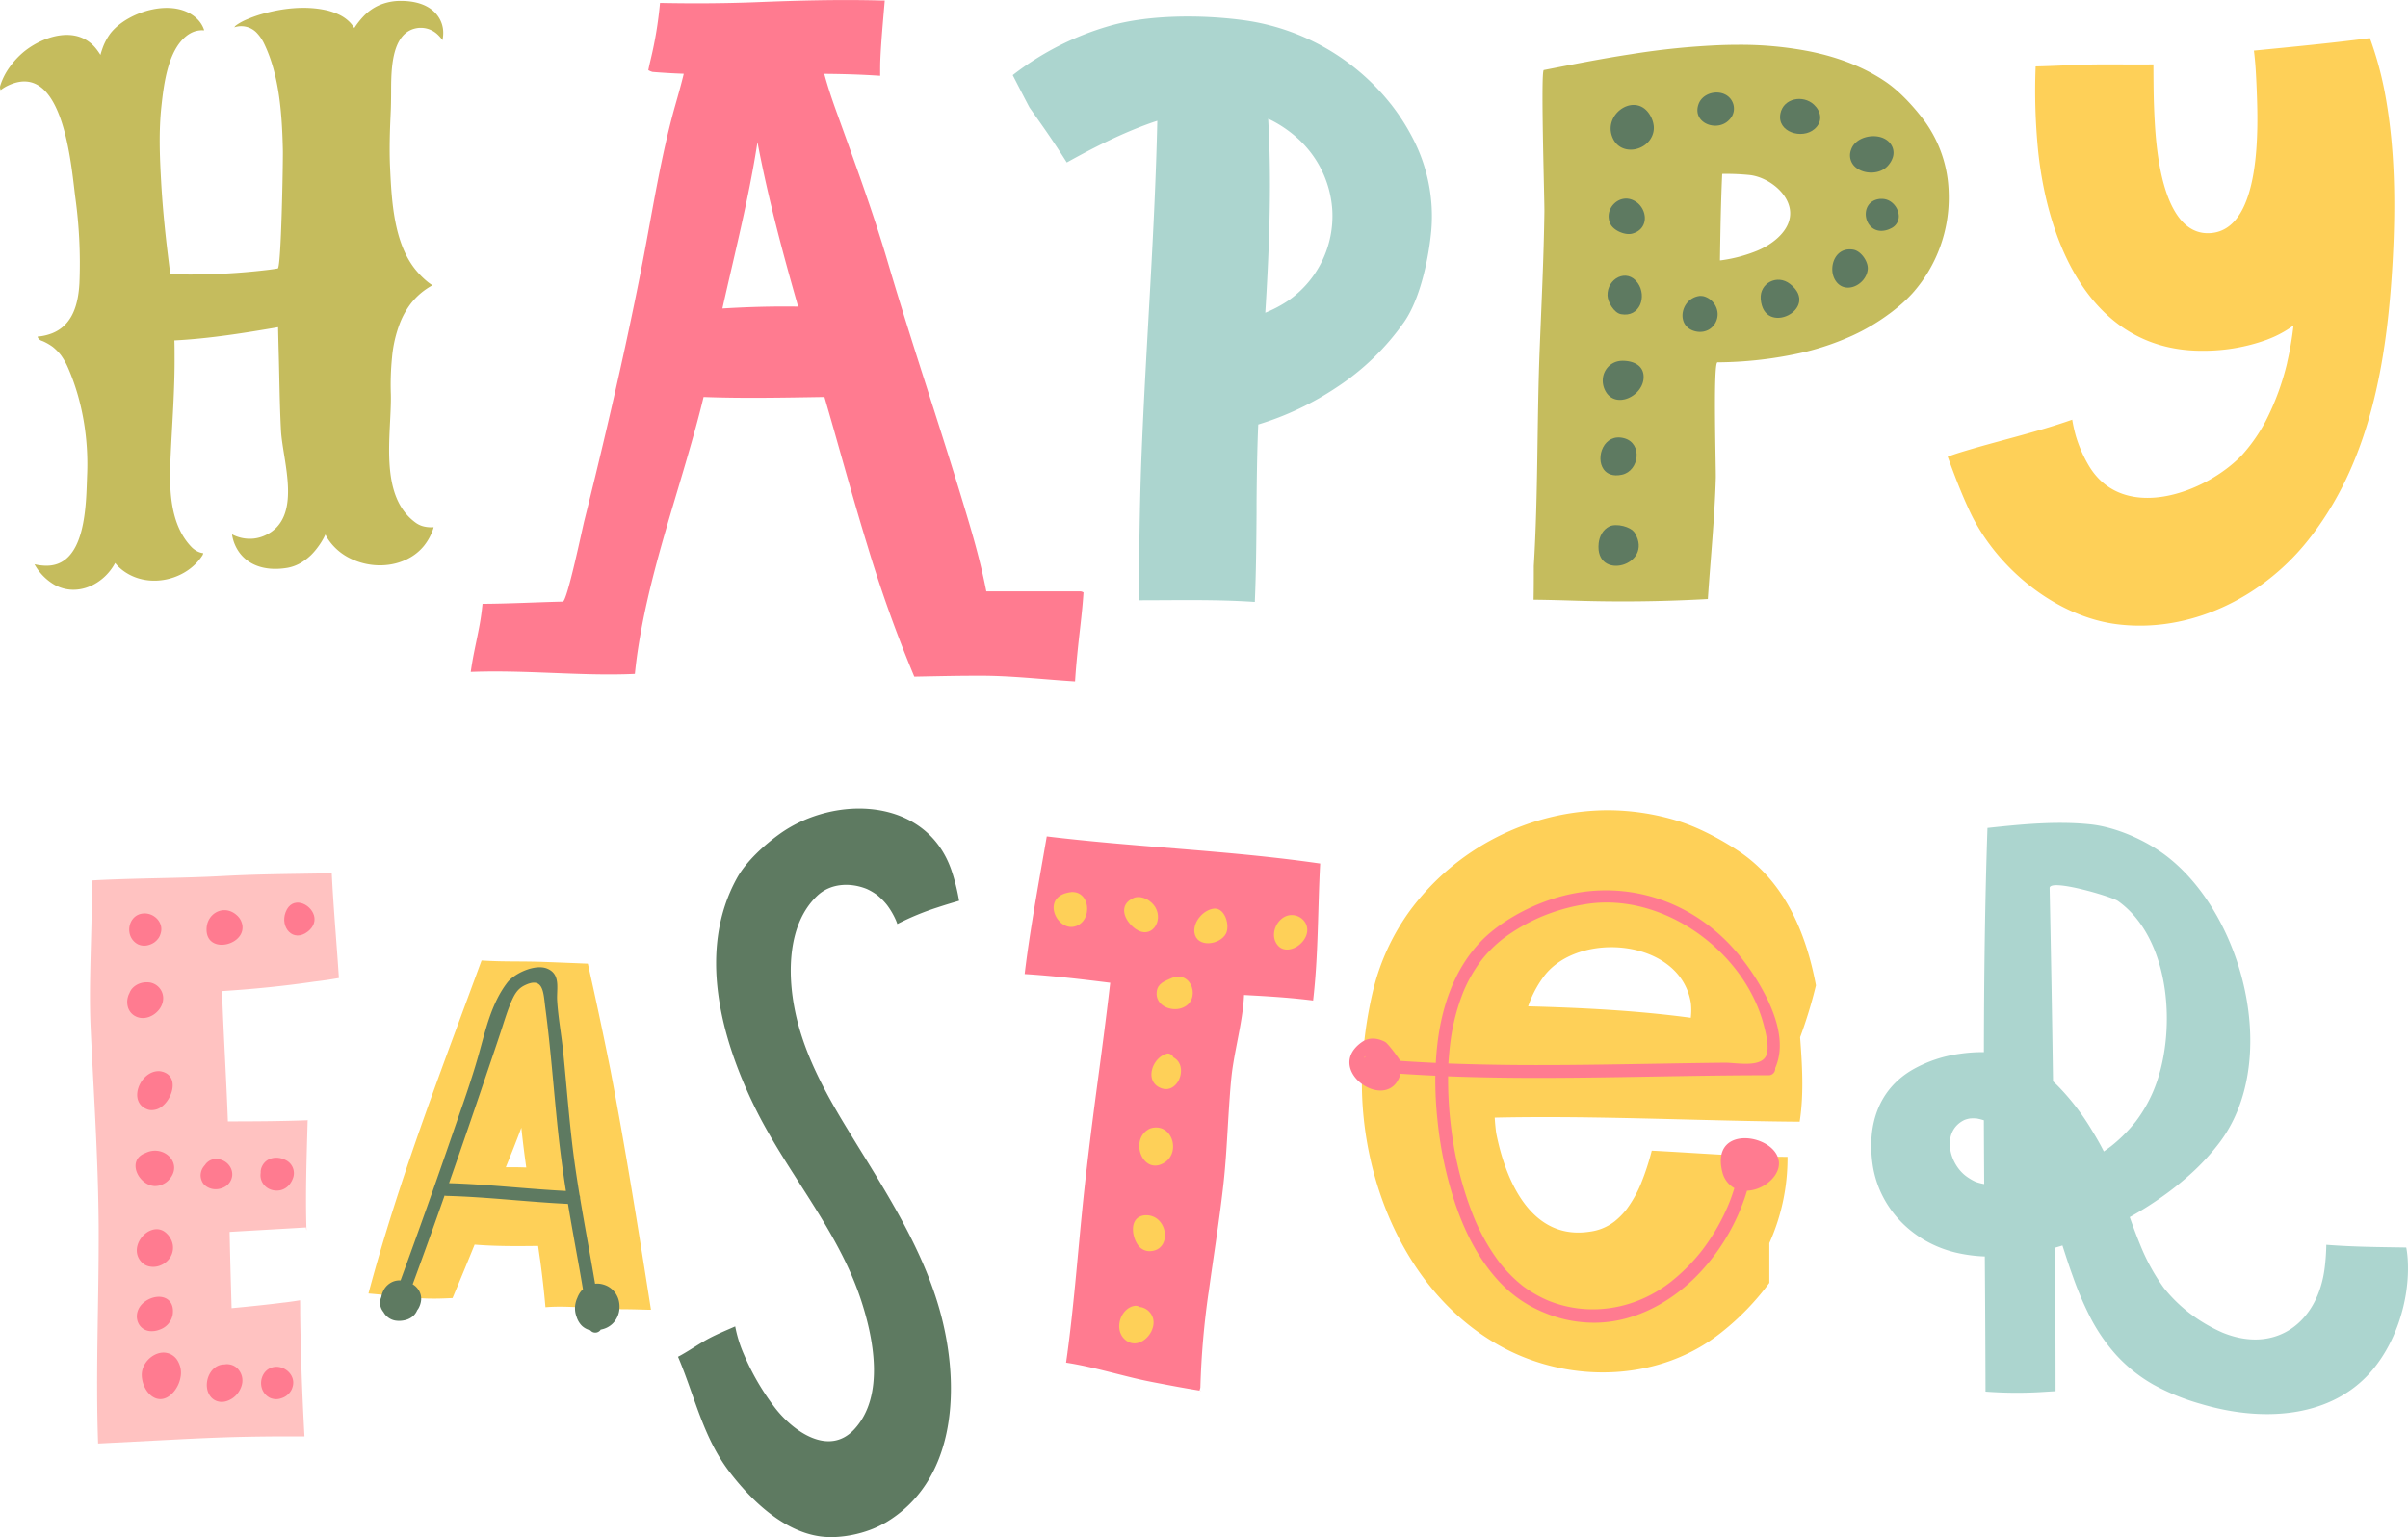 <svg xmlns="http://www.w3.org/2000/svg" width="1080" height="689.52" viewBox="0 0 1080 689.52"><g id="Слой_2" data-name="Слой 2"><g id="easter01_75035517"><g id="easter01_75035517-2" data-name="easter01_75035517"><path d="M3.17 38.6C28.28 26.16 31.89 73.73 33.76 88.4A216.45 216.45.0 0 1 35.63 127c-.5 9-2.81 18.62-12.08 22.43A23.52 23.52.0 0 1 16.83 151a2.41 2.41.0 0 0 .25.57 3.09 3.09.0 0 0 1.71 1.32l.58.22a24 24 0 0 1 4.33 2.52 23.43 23.43.0 0 1 3.51 3.53 29.52 29.52.0 0 1 3.25 5.67c6.49 14.74 9.28 31.83 8.63 47.89-.53 12.74-.08 42.4-19.54 41a23.36 23.36.0 0 1-4.08-.61 24 24 0 0 0 9 9.24c10.18 5.63 22.1-.19 27.17-9.81a19.21 19.21.0 0 0 2.79 2.84 22.28 22.28.0 0 0 2.9 2c11.09 6.44 26.57 2.46 33.46-8.23a2.49 2.49.0 0 0 .37-1 8 8 0 0 1-2.78-.89A10.63 10.63.0 0 1 86 245.5c-10-10.28-10.1-26.49-9.51-39.86.69-15.53 1.94-30.78 1.81-46.35.0-2.2.0-4.39-.09-6.59 15.61-.8 31.1-3.29 46.52-5.93.08 4.15.19 8.3.3 12.45.31 11.32.4 22.68 1 34 .77 13.85 10 39.21-7.24 47a16.31 16.31.0 0 1-4.84 1.35 17 17 0 0 1-9.85-1.86 3.84 3.84.0 0 0 .09.75 18.45 18.45.0 0 0 3.07 7.25 17 17 0 0 0 5.93 5.15c4.86 2.55 10.56 2.74 15.88 1.83a18.7 18.7.0 0 0 7.21-3.07 25.57 25.57.0 0 0 3.23-2.63 29.59 29.59.0 0 0 3-3.5 31 31 0 0 0 3.44-5.72 21.18 21.18.0 0 0 1.13 2 25.1 25.1.0 0 0 10.34 8.89c8.39 4 18.77 4.06 26.85-.74a22 22 0 0 0 5.83-5 24.6 24.6.0 0 0 4.26-7.9 3.58 3.58.0 0 0 .11-.53 14.09 14.09.0 0 1-3.78-.21 10.22 10.22.0 0 1-4-1.62c-17.19-12.11-11-40.06-11.39-57.79a122.45 122.45.0 0 1 .52-16.48 56.74 56.74.0 0 1 3.68-15.79 36.61 36.61.0 0 1 3.73-7 30.71 30.71.0 0 1 5.3-5.91 32.68 32.68.0 0 1 5.41-3.72c-.61-.41-1.21-.83-1.8-1.27a37 37 0 0 1-5.94-5.93c-9.57-12-10.56-30.72-11.25-45.49-.28-6-.2-12.1.0-18.14.1-2.69.23-5.39.34-8.09.07-1.83.08-3.66.11-5.49.13-9.51-1-30 12.73-31.07h.78a11 11 0 0 1 7.36 3 15.91 15.91.0 0 1 2.19 2.53 17.16 17.16.0 0 0 .33-3.06 12.84 12.84.0 0 0-2.35-7.68C192.65 1.9 185.86.39 179.71.39h-.14a24.1 24.1.0 0 0-9.63 2 21.92 21.92.0 0 0-6.7 4.71 35.53 35.53.0 0 0-4.34 5.49 14.36 14.36.0 0 0-2-2.61A16.9 16.9.0 0 0 152 6.54a27.3 27.3.0 0 0-6.23-2.07c-9.33-1.94-19.43-.72-28.52 1.89a56.77 56.77.0 0 0-6.44 2.31 24.83 24.83.0 0 0-4.65 2.5 3.47 3.47.0 0 0-1.06 1.1 9.57 9.57.0 0 1 2.87-.51h.17A9.62 9.62.0 0 1 115 14.57a18.81 18.81.0 0 1 3.52 5.13c6.89 14.31 8 32.1 8.35 47.81.09 4.6-.71 52.67-2.3 52.92-1.32.21-2.64.4-4 .58A292 292 0 0 1 76.37 123c-.69-5.54-1.39-11.09-2-16.64-.9-8.29-1.63-16.59-2.1-24.92-.64-11.27-1.09-22.63.14-33.89 1.06-9.74 2.88-24.82 11.17-31.38a12.57 12.57.0 0 1 3.16-1.86 10.77 10.77.0 0 1 2.7-.66 10.91 10.91.0 0 1 1.29-.07c.28.0.57.0.85.0-.08-.24-.16-.49-.26-.73a12.22 12.22.0 0 0-2.61-4.08C78.7-1.56 57.26 5 49.51 15a25.76 25.76.0 0 0-3.71 7.2c-.29.8-.53 1.61-.75 2.44A27.13 27.13.0 0 0 43 21.73c-8.46-10.47-23.53-5.65-32.36 1.55a36.74 36.74.0 0 0-6.33 6.85A28.89 28.89.0 0 0 .12 38.41a2.67 2.67.0 0 0 .19 2A17.14 17.14.0 0 1 3.17 38.6zM188.25 237zm4.44-224.85v0s0-.05.0-.07z" fill="#c5bc5d"/><path d="M484.37 265.27h-42c-2-10.27-4.69-20.42-7.66-30.46-11.58-39.2-24.92-77.86-36.49-117.09-6.78-23-15-45.18-23.1-67.71-2-5.55-3.88-11.18-5.43-16.89 8.36.07 16.72.3 25.07.88.0-.44.0-.89.0-1.33.0-1.85.0-3.7.07-5.55.09-2.34.23-4.67.38-7 .45-6.64 1.06-13.26 1.61-19.89h-1.59c-18.6-.52-37.83.0-56.7.77-14.16.54-28.34.59-42.51.31a176.19 176.19.0 0 1-4.25 25.65c-.36 1.51-.69 3-1 4.52.29.15.59.3.9.44s.64.24 1 .35q7 .57 14 .82c-1.11 4.62-2.41 9.2-3.71 13.77-6.53 23-10.2 47.2-14.77 70.85C283.3 142.89 277.79 168 271.91 193q-4.77 20.34-9.85 40.62c-.88 3.51-7.68 36.2-9.65 36.25-12 .28-24 .94-36 1a114 114 0 0 1-1.78 11.93c-.66 3.42-1.4 6.83-2.08 10.25q-.82 4.17-1.42 8.37c3.61-.14 7.23-.2 10.85-.2 8.55.0 17.1.33 25.66.66 12.37.48 24.75 1 37.1.43q.36-3.58.83-7.14c4.82-35.37 17.11-69.08 26.45-103.38q1.88-6.84 3.54-13.71c18.05.68 36.13.28 54.21.0q2.08 7.16 4.12 14.31c5 17.62 9.9 35.27 15.28 52.78a602 602 0 0 0 20.9 58.36l3.47-.07c7.73-.14 15.47-.33 23.2-.33 1.78.0 3.55.0 5.32.0 13.41.17 26.74 1.72 40.11 2.54.33-5.48.86-10.94 1.43-16.4.7-6.52 1.53-13 2.07-19.58.11-1.31.2-2.62.29-3.93A2.88 2.88.0 0 0 484.37 265.27zM352 137.48c-9.35.0-18.71.32-28 .89 3.59-16.08 7.51-32.08 10.88-48.21 1.84-8.76 3.49-17.56 4.85-26.4 4.71 24.89 11.27 49.42 18.24 73.77C356 137.5 354 137.48 352 137.48zM481.72 302.31v0z" fill="#ff7b90"/><path d="M874 86.51a57 57 0 0 0-10.77-32.13C858.58 48.14 852.38 41.3 846 36.87c-10.18-7-22.12-11.33-34.19-13.78a162.09 162.09.0 0 0-32.16-3c-2.47.0-5 .05-7.42.13a340 340 0 0 0-40.64 4.08c-13.13 2-26.16 4.58-39.19 7.13-1.47.29.34 57.93.27 63.46-.28 20.61-1.3 41.19-2.11 61.78-1.27 32.4-.67 64.85-2.64 97.21.0 5.05.0 10.09-.1 15.13 6.69.07 13.38.27 20.07.47 18.56.55 37.06.33 55.61-.64l2.48-.13c1.2-18 3.06-36.24 3.57-54.28.12-4.15-1.31-51.87.74-51.9a177.3 177.3.0 0 0 39-4.59 119.82 119.82.0 0 0 21.55-7.42 92.66 92.66.0 0 0 19.23-11.85 64.8 64.8.0 0 0 7.64-7.08A64.52 64.52.0 0 0 874 86.51zM802.71 97.83c-1.25 6.84-8.4 12.09-14.64 14.65a66.25 66.25.0 0 1-15.84 4.25l-.82.09c.19-12.94.41-25.88 1-38.81a103.94 103.94.0 0 1 12.47.52c7.39.9 15.79 6.85 17.65 14.21A11.76 11.76.0 0 1 802.71 97.83z" fill="#c5bc5d"/><path d="M740.65 52.79c-6-12.64-22.52-1.92-17.25 9.33 3.65 7.78 14.81 5.89 17.7-1.39a8.86 8.86.0 0 0 .62-4.1A11.64 11.64.0 0 0 740.65 52.79z" fill="#5e7a61"/><path d="M734.7 91.24A9 9 0 0 0 732.87 90c-6.57-3.52-13.85 3.78-10.58 10.5 1.42 2.93 6.56 5.15 9.76 4.31C739.06 102.94 739.11 95.24 734.7 91.24z" fill="#5e7a61"/><path d="M727.05 140.94c8.49 1.53 11.7-8 7.5-14-4.86-6.86-13.82-2-13.57 5.62C721.07 135.46 723.87 140.37 727.05 140.94z" fill="#5e7a61"/><path d="M736.74 166.54c-1.26-3.37-5.11-4.7-9-4.7-6.86.0-10.89 7-7.9 13.17 4.39 9 17.44 2.66 17.33-6A7.06 7.06.0 0 0 736.74 166.54z" fill="#5e7a61"/><path d="M719.25 210.54c1.51 2.1 4.2 3.29 8.25 2.39 7.75-1.71 9.31-14.09.94-16.35C719.33 194.12 715.45 205.23 719.25 210.54z" fill="#5e7a61"/><path d="M733.26 239.13c-1.79-3-8.46-4.44-11.43-3s-4.5 4.56-4.82 7.55C715.18 261.1 741.93 253.69 733.26 239.13z" fill="#5e7a61"/><path d="M768.4 135.67a8.43 8.43.0 0 0-4.18-2.75 5.57 5.57.0 0 0-1.36-.17 6.08 6.08.0 0 0-.61.0c-8.81 1.17-11 14.32-1.2 16a9 9 0 0 0 2.84.0 8.24 8.24.0 0 0 2.4-.83 7.27 7.27.0 0 0 1.74-1.32 7.71 7.71.0 0 0 1.31-1.74 7.93 7.93.0 0 0 1-4.57A8.42 8.42.0 0 0 768.4 135.67z" fill="#5e7a61"/><path d="M802.88 127.4c-5.82-4.6-13.74-.35-13.19 6.7C791 151.51 816.84 138.44 802.88 127.4z" fill="#5e7a61"/><path d="M831.26 112a10.05 10.05.0 0 0-1.69-.14c-7 0-9.53 8.55-6.55 13.66 4.1 7 13.84 2.49 14.67-4.6C838.08 117.56 834.83 112.65 831.26 112z" fill="#5e7a61"/><path d="M777 45.72c-2.94-6.24-12.93-5.25-15.19 1-3.07 8.52 8.43 12.82 13.79 7A7 7 0 0 0 777 45.72z" fill="#5e7a61"/><path d="M813.53 46.92c-4.84-4.47-13.64-2.9-15 4-1.69 8.43 9.8 11.72 15.24 7C817.82 54.47 816.68 49.83 813.53 46.92z" fill="#5e7a61"/><path d="M832 74.83c3.78 3.49 11.41 3.67 15-.8a10.07 10.07.0 0 0 2-3.63 6.81 6.81.0 0 0-.13-4.14c-2.88-7.65-16.27-6.32-18.63.86A6.94 6.94.0 0 0 832 74.83z" fill="#5e7a61"/><path d="M851.53 96c-.52-3.45-3.54-6.78-7.46-6.78-.27.0-.54.0-.81.0-10.65 1-7.18 17.58 3.6 13.78a11.56 11.56.0 0 0 1.25-.55A5.94 5.94.0 0 0 851.53 96z" fill="#5e7a61"/><path d="M460.44 430c0-.1.0-.21.05-.31s0-.3.05-.45C460.51 429.51 460.48 429.77 460.44 430z" fill="#ff7b90"/><path d="M498.43 378.19c-9.67-.87-19.32-1.85-28.95-3-3.11 18.17-6.52 36.28-9 54.54-.33 2.4-.63 4.81-.91 7.21 12.84.79 25.61 2.32 38.37 3.91-1.86 16.13-4 32.23-6.16 48.33-2.48 18.74-4.82 37.48-6.66 56.29-2 20.39-3.62 40.81-6.33 61.13.0-.17.0-.33.07-.49-.23 1.71-.48 3.43-.72 5.14l1.36.22c7.35 1.22 14.58 3.07 21.8 4.89 3.54.9 7.08 1.79 10.64 2.58s7.43 1.51 11.16 2.21c5.22 1 10.45 1.93 15.69 2.77l-.3-.1-.56-.14a3 3 0 0 0 .45-1.53 368.52 368.52.0 0 1 3.68-42.47v.16c2.22-16.38 4.9-32.71 6.71-49.15.93-8.43 1.41-16.9 1.92-25.37.26-4.33.52-8.65.84-13 .28-3.95.59-7.92 1.09-11.85 1.13-8.22 3.09-16.31 4.34-24.52.48-3.17.87-6.39 1-9.61l4.32.24c8.9.49 17.8 1.11 26.65 2.24 2.39-20.36 2.07-41 3.17-61.47C561.07 382.84 529.67 381 498.43 378.19z" fill="#ff7b90"/><path d="M480.4 400.19c-15.19 1.78-5.16 20.58 3.9 14.35 5.38-3.71 4.11-14.39-3.35-14.39a4.91 4.91.0 0 0-.55.0" fill="#fed058"/><path d="M508.85 402.63c-7.65 3-4.76 10.4.5 14.1 6.91 4.86 12.58-3.39 8.83-9.75-1.81-3.05-5.82-5.31-9.33-4.35" fill="#fed058"/><path d="M544.7 407.57c-4.85.39-9.62 5.81-9 10.75 1 7 11.42 5.63 14.13.52 1.83-3.45-.2-11.28-5-11.28h-.18" fill="#fed058"/><path d="M578.77 410.5c-5.41.48-9.09 7.43-6.57 12.25 4.25 8.12 17.18-.8 13.45-8.45a7.1 7.1.0 0 0-6.31-3.82h-.57" fill="#fed058"/><path d="M525.18 438.86c-3 1.39-6 2.28-6.4 6.15-.62 6 6.25 8.87 11.15 7.22 9.28-3.12 4.63-17.63-4.75-13.37" fill="#fed058"/><path d="M523.66 472.59c-6.72 1.37-10.81 12.55-2.88 15.54 7.66 2.9 12.56-10.12 5.49-13.81a2.8 2.8.0 0 0-2.45-1.74h-.16" fill="#fed058"/><path d="M516.61 506a6 6 0 0 0-1.93.87c-8 5.22-1.89 20.47 7.5 14.71 7.45-4.56 3.68-17.62-5.57-15.58" fill="#fed058"/><path d="M512.4 545.33c-6.17 1.53-4.65 10.15-1.57 13.75a6.28 6.28.0 0 0 4.74 2.18c10.36-.15 8.47-16.12-1.53-16.12a7.12 7.12.0 0 0-1.64.19" fill="#fed058"/><path d="M509.59 585.71a7.48 7.48.0 0 0-2.14.44c-5.36 2.21-7.52 10.36-3.11 14.55 5.93 5.65 14.29-2.43 12.89-9a7.13 7.13.0 0 0-2.05-3.55 7 7 0 0 0-3.6-1.82h-.33a2.74 2.74.0 0 0-1.51-.53h-.15" fill="#fed058"/><path d="M152 438.72c-1-15.66-2.44-31.29-3.2-47-5.1.1-10.19.17-15.29.25-9.09.14-18.18.3-27.27.69-4.62.2-9.23.48-13.85.66s-9.43.33-14.14.44c-12 .29-24 .49-35.95 1.12l-1.07.09c0 1 0 2.06.0 3.08.0 10.9-.37 21.79-.64 32.69-.23 9.64-.38 19.3.0 28.94.44 10 1 20 1.52 30.05 1.05 20 2 40 2.14 60.09.17 32.56-1.42 65.17-.25 97.71l35-1.8c9.48-.49 19-.92 28.46-1.15q10.71-.24 21.43-.25c2.35.0 4.71.0 7.06.0h.61c-1-18.41-1.72-36.84-1.93-55.28.0-1.92.0-3.84-.05-5.77-2.33.38-4.68.73-7 1h0-.29.13c-7.83 1-15.68 1.8-23.54 2.54q-.29-9.65-.55-19.3-.19-7.45-.33-14.9c11.42-.69 22.85-1.31 34.28-2 0 .13.0.25.0.37a3.49 3.49.0 0 0 .18.92c-.53-16.52.08-33.07.53-49.62l-.13.24c-11.88.44-23.76.51-35.65.51-.71-19.49-1.95-39-2.62-58.45 13.84-.89 27.64-2.24 41.37-4.26Q146.5 439.7 152 438.72z" fill="#ffc2c1"/><path d="M72.83 606.76c-4.78.34-9.53 5.06-9.24 10.46.43 7.8 7.77 14.6 14.24 7.22a13.8 13.8.0 0 0 3.1-6.46 10.35 10.35.0 0 0-1.07-7.24A7.36 7.36.0 0 0 72.83 606.76z" fill="#ff7b90"/><path d="M106.23 613.6a6.54 6.54.0 0 0-3.22-1.54 7.87 7.87.0 0 0-1.18-.12h-.07a7.7 7.7.0 0 0-1.1.13h-.16c-7 .07-10.31 10.42-5.4 15.12a6.42 6.42.0 0 0 2.06 1.26 7.07 7.07.0 0 0 1.88.39 7.23 7.23.0 0 0 2-.17 8.85 8.85.0 0 0 2.15-.8 9.62 9.62.0 0 0 3-2.35 10.59 10.59.0 0 0 2.22-4.07A7.66 7.66.0 0 0 106.23 613.6z" fill="#ff7b90"/><path d="M67.08 597.09a9.59 9.59.0 0 0 4.6-.67 8.78 8.78.0 0 0 5.75-6.53c1.3-8-6.12-10.22-12.06-6.28C59 587.82 60.78 596.31 67.08 597.09z" fill="#ff7b90"/><path d="M73.48 552.3c-7-4.18-16.68 7.35-9.72 14.14 2.13 2.08 5.66 2.31 8.29 1.16A9.1 9.1.0 0 0 75.63 565a8.12 8.12.0 0 0 .88-9.37A9 9 0 0 0 73.48 552.3z" fill="#ff7b90"/><path d="M65 530.47a8.61 8.61.0 0 0 4 1.56 8.17 8.17.0 0 0 4.2-.86 8.29 8.29.0 0 0 2.64-2c6.62-7.35-2.53-16-10.58-11.95C58.45 519.68 60.32 527.17 65 530.47z" fill="#ff7b90"/><path d="M104.16 526.41a6.55 6.55.0 0 0-.62-2.38 7.12 7.12.0 0 0-2.69-3 7.7 7.7.0 0 0-3.64-1.13h-.32a7.23 7.23.0 0 0-1.54.21 5.61 5.61.0 0 0-2.24 1.17 4.85 4.85.0 0 0-1.1 1.24 9.21 9.21.0 0 0-1.19 1.58 6.92 6.92.0 0 0-.84 3.24 6.65 6.65.0 0 0 .75 2.86 5 5 0 0 0 1.34 1.65 7.33 7.33.0 0 0 4.7 1.62 8.44 8.44.0 0 0 4.24-1.18 6.51 6.51.0 0 0 2.93-3.85A6 6 0 0 0 104.16 526.41z" fill="#ff7b90"/><path d="M127.91 520.3c-3.68-1.87-8.92-1.16-10.65 3.54a5.45 5.45.0 0 0-.33 2.23 6.65 6.65.0 0 0 .6 4.11 7 7 0 0 0 3.08 3.09 7.81 7.81.0 0 0 2.71.78 8.35 8.35.0 0 0 2.39-.12 7.23 7.23.0 0 0 3.31-1.72 7 7 0 0 0 1.21-1.4 8.55 8.55.0 0 0 1-1.85A6.5 6.5.0 0 0 127.91 520.3z" fill="#ff7b90"/><path d="M72.46 480.65A6.2 6.2.0 0 0 71 480.5c-8.34.14-14 14.15-4.56 17.27a5.61 5.61.0 0 0 2.08.19 7.73 7.73.0 0 0 2.12-.46C76.79 495.18 81.4 482.7 72.46 480.65z" fill="#ff7b90"/><path d="M67.16 440.72a9.82 9.82.0 0 0-1.53-.09 8.91 8.91.0 0 0-2.83.49 8.15 8.15.0 0 0-3.61 2.41 6.47 6.47.0 0 0-1.1 1.92 7.82 7.82.0 0 0-.75 1.91 8.35 8.35.0 0 0 0 4.27 6.94 6.94.0 0 0 .84 1.91 6.53 6.53.0 0 0 2 2c5.56 3.59 13.41-1.94 13-8.22A7.17 7.17.0 0 0 67.16 440.72z" fill="#ff7b90"/><path d="M61.84 423.58a6.78 6.78.0 0 0 5.16.23 7.84 7.84.0 0 0 2.2-1.06 8.55 8.55.0 0 0 2-2.07 6.76 6.76.0 0 0 .84-1.9c1.6-4.9-3-9.47-7.83-9C57.33 410.33 55.54 420.2 61.84 423.58z" fill="#ff7b90"/><path d="M97.39 423.56c4.94 1.23 11.9-2.36 11.36-8.16a7.47 7.47.0 0 0-2.54-4.84c-5.66-5.14-13.67-.95-13.57 6.53C92.69 420.88 94.75 422.91 97.39 423.56z" fill="#ff7b90"/><path d="M140.84 410.7c-1.51-5.41-9.85-9.08-12.74-1.52-2.61 6.84 3.41 13.82 9.94 8.71C140.87 415.67 141.48 413 140.84 410.7z" fill="#ff7b90"/><path d="M121 627a6.74 6.74.0 0 0 5.16.23 7.84 7.84.0 0 0 2.2-1.06 8.16 8.16.0 0 0 2-2.07 6.57 6.57.0 0 0 .85-1.89c1.59-4.9-3-9.48-7.84-9.06C116.46 613.79 114.67 623.66 121 627z" fill="#ff7b90"/><path d="M814.46 442c-4.48-23.84-14.23-46.86-35.2-60.58-8.21-5.38-18.25-10.69-27.7-13.47a108.21 108.21.0 0 0-30.44-4.5A110.91 110.91.0 0 0 632 409a101.91 101.91.0 0 0-15.84 34 184.37 184.37.0 0 0-5.33 40.67c-.69 46.89 20.79 98.47 64 121.18 30.54 16 70 14.69 97.34-7.26a116.07 116.07.0 0 0 21.38-22.12 1e2 1e2.0 0 0 10-17.82 92.89 92.89.0 0 0 8.16-38.71c-20.3.0-40.6-1.74-60.89-2.77a114.49 114.49.0 0 1-4.92 15 54.57 54.57.0 0 1-6.4 11.34 34.44 34.44.0 0 1-5.3 5.36 22.89 22.89.0 0 1-11.11 4.63c-26.45 4.14-37.86-23.15-42-44a.41.41.0 0 1 0-.11.17.17.0 0 0 0 .07c0-.1.0-.19.0-.29.0.07.0.13.0.19.0-.16.0-.33-.07-.49.0.1.0.2.0.3q-.43-3.4-.64-6.82c30.09-.66 60.19.2 90.27.95 15.5.39 31 .76 46.51.88.0-.26.07-.52.11-.78 1.8-12.23 1-24.85.09-37.11A206.24 206.24.0 0 0 814.46 442zm-56.09 14.56c-24.19-3.26-48.64-4.49-73-5.14.37-1.06.77-2.12 1.2-3.16a49.56 49.56.0 0 1 5.81-10.21c15.64-20.93 61.5-16.85 66 12a29.51 29.51.0 0 1 0 6.09A1.89 1.89.0 0 0 758.37 456.58z" fill="#fed058"/><path d="M796.61 517.55c-5.73-9.56-29.27-11.43-24.08 8.42a11.22 11.22.0 0 0 5.34 7c-.85 2.8-1.83 5.56-3 8.26a92.71 92.71.0 0 1-11.49 19.67 83.51 83.51.0 0 1-13.87 14C733.9 587.23 713 591 694.41 583.43a55.26 55.26.0 0 1-11.5-6.63 62.11 62.11.0 0 1-10.41-10.53 92.08 92.08.0 0 1-11.36-20 156.93 156.93.0 0 1-10.06-38.54 173 173 0 0 1-1.6-24.92c25.3 1 50.65.79 75.95.39 22.63-.35 45.25-.86 67.88-.86a2.9 2.9.0 0 0 2.87-2.87c0-.12.0-.22.0-.33 4.56-10.31.8-22.2-3.94-31.82a101.57 101.57.0 0 0-10-16c-20.59-27.51-54.56-38.85-87.26-27.64a88.81 88.81.0 0 0-19.11 9.21 71.12 71.12.0 0 0-8.45 6.31 56 56 0 0 0-6.75 7.1c-8.38 10.45-13 23.31-15.2 36.41a128.4 128.4.0 0 0-1.5 14.1c-5.33-.25-10.65-.54-16-.92.3.0-5.33-7.76-6.75-8.51-3.5-1.82-7.26-2.19-10.54.17C593.26 480.06 622.61 5e2 628.07 482c0-.11.06-.23.09-.34q7.79.53 15.59.88a170.87 170.87.0 0 0 1 20.23 173 173 0 0 0 8 37.38c4.23 12.42 10.25 24.45 19.15 34.2a57.23 57.23.0 0 0 14.83 11.7 63.94 63.94.0 0 0 10.1 4.35 55.36 55.36.0 0 0 10 2.35 57.44 57.44.0 0 0 10.15.55c16.66-.64 32-9 43.61-20.56a90.92 90.92.0 0 0 12.68-16 94.18 94.18.0 0 0 9.2-19.27c.38-1.1.73-2.21 1.07-3.33a15.39 15.39.0 0 0 4.59-.9C794.22 531.14 800.65 524.3 796.61 517.55zM611.84 474.32v0l.42-.43.12-.06V474l-.34.29-.29.29C611.79 474.48 611.82 474.4 611.84 474.32zm38.74-7.4a92.88 92.88.0 0 1 5.86-22.29 65.69 65.69.0 0 1 8-13.91 57.26 57.26.0 0 1 9.57-9.55 83.39 83.39.0 0 1 17.2-9.92 86.26 86.26.0 0 1 21-5.82c34.21-4.91 70.57 21.58 79 54.93.86 3.41 2.39 9.59 1 13-2.31 5.76-13.53 3.31-18.59 3.36-10.25.1-20.5.28-30.74.45-20.67.35-41.33.72-62 .58q-15.65-.11-31.28-.68C649.84 473.68 650.14 470.29 650.58 466.92z" fill="#ff7b90"/><path d="M624.1 47.08A101.66 101.66.0 0 0 557.29 9C539 6.59 515.18 6.5 497.36 11.7a128.64 128.64.0 0 0-43.15 22q3.71 7.25 7.49 14.46c2.58 3.7 5.2 7.37 7.76 11.08 3.09 4.48 6.06 9 9 13.65 11.71-6.52 24.74-13.2 38.29-17.93.77-.27 1.55-.52 2.31-.77-1.08 49.48-5 98.76-7 148.19-.75 18.07-1 36.46-1.21 54.24v2.26c0 3.46-.09 6.93-.14 10.39 17.37.0 34.79-.44 52.09.75.57-13.33.68-26.87.78-40v-4.68c.07-8.33.18-18.17.49-27.93q.11-3.48.27-7a132.77 132.77.0 0 0 35-16.56 111.45 111.45.0 0 0 30.61-29.69c7.11-10.42 10.87-28.44 12-40.81a75.63 75.63.0 0 0-8.36-41.43A95 95 0 0 0 624.1 47.08zM597.52 93.94a46.25 46.25.0 0 1-19.81 40.95 55.82 55.82.0 0 1-10.22 5.39c1.52-24.5 2.89-53.41 1.54-82.2-.08-1.6-.16-3.2-.25-4.8l1.55.72a54.54 54.54.0 0 1 10.56 7.09A47.42 47.42.0 0 1 597.52 93.94z" fill="#acd5cf"/><path d="M1010.89 22.71c.25 1.91.43 3.81.59 5.62.31 3.55.58 9.77.66 11.9.59 15.41 2.55 62.43-20.52 64.33-18.5 1.52-23-27.15-24.4-39.78-.64-5.92-1-12.41-1.24-20.4-.11-4.93-.14-9.94-.16-14.79v-.71c-9.7.14-19.42-.12-29.09.08h-.44c-7.75.21-15.53.68-23.29.84a274 274 0 0 0 1.11 37.9c4.49 42.76 24.55 90.21 74.3 89.64a83.1 83.1.0 0 0 28.42-5c1-.4 2.07-.82 3.07-1.27a48.28 48.28.0 0 0 8.75-5.08 143.72 143.72.0 0 1-2.86 16.64s0 .14.0.13a116 116 0 0 1-9.67 26.24 75.35 75.35.0 0 1-10.45 15c-16.38 17.24-53.08 30.65-68.61 5.23a59 59 0 0 1-6-13.55 65.39 65.39.0 0 1-1.66-7.42C912.7 194.14 895.74 197.83 879 203c-1.83.57-3.66 1.18-5.44 1.88 2.87 7.9 6 16.19 9.75 24.19 11.75 25.42 38.64 47.63 66.48 51 32.33 3.94 64.31-11.82 84.49-36.61 28.88-35.45 36.34-81.79 38.82-126.12 1.36-24.57 1.18-49.89-3.2-74.18a156 156 0 0 0-7-26.07C1045.61 19.35 1028.24 21 1010.89 22.71z" fill="#fed058"/><path d="M233.82 505.8c.62 6 1.38 12 2.21 17.93q-3.34-.13-6.68-.13h-2.49c2.41-5.9 4.78-11.83 7-17.81M180 531.12c-5.36 16.23-10.34 32.59-14.75 49.11 8.65.71 17.28 1.95 26 2.25 3.92.13 7.82.0 11.73-.2l.4-1a2.73 2.73.0 0 0 .26-.61q4.69-11.15 9.23-22.35c9.47.78 19 .7 28.48.59.33 2.31.65 4.63 1 6.94.0-.26-.06-.51-.1-.76.95 7.08 1.78 14.18 2.39 21.3q3.1-.25 6.23-.25h.07c4.33.0 8.65.26 13 .54s8.91.58 13.37.59q4.42.0 8.85.12c-.09-.57-.17-1.14-.26-1.71.09.57.18 1.14.26 1.71l5.13.14h.68c-5.66-36-11.36-71.9-18.2-107.64Q269 456 263.65 432.28q-10.27-.43-20.55-.81c-6.48-.23-13-.13-19.44-.28-2.56-.07-5.12-.17-7.67-.34-12.22 33.34-24.91 66.54-36 100.27" fill="#fed058"/><path d="M272.59 577a10.89 10.89.0 0 0-4.29-1.2 5.83 5.83.0 0 0-.59.0 7.36 7.36.0 0 0-.81.06c-2.17-12.79-4.59-25.54-6.71-38.35.0-.06.0-.13.0-.2a2.84 2.84.0 0 0-.24-1.14c-.83-5.07-1.62-10.15-2.32-15.25-2.2-16.19-3.37-32.49-5-48.74-.78-7.75-2.26-15.55-2.74-23.31-.33-5.28 1.72-11.73-4.37-14.33-5.37-2.3-14.73 2-18 6.24-7.14 9.32-9.7 21.18-12.81 32.24-3.31 11.79-7.49 23.31-11.47 34.88q-11.46 33.35-23.58 66.45h-.4a8.68 8.68.0 0 0-2.33.33 8.3 8.3.0 0 0-3.18 1.85 8.09 8.09.0 0 0-1.76 2.34 9.75 9.75.0 0 0-1 3 6 6 0 0 0-.31.87 8.88 8.88.0 0 0-.21 1.34 5.88 5.88.0 0 0 .28 2.24 6.77 6.77.0 0 0 1.25 2.26 7.58 7.58.0 0 0 5 3.74 10.66 10.66.0 0 0 4 0 8.7 8.7.0 0 0 3.37-1.28 7.17 7.17.0 0 0 2.28-2.37 4.79 4.79.0 0 0 .42-.85q.33-.45.63-.93a9.54 9.54.0 0 0 1.19-3.88 7.14 7.14.0 0 0-1-4.11 8 8 0 0 0-2.8-2.8q7.31-19.83 14.3-39.78a2.75 2.75.0 0 0 .81.14c18.22.47 36.34 2.72 54.54 3.6 1.21 7.28 2.52 14.54 3.82 21.8 1 5.48 2 11 2.9 16.47a7.46 7.46.0 0 0-.94 1 10.2 10.2.0 0 0-1 1.54 9.2 9.2.0 0 0-.6 1.36 10.57 10.57.0 0 0-.79 2.36 10.82 10.82.0 0 0-.2 3.26 11 11 0 0 0 .66 2.83 9.86 9.86.0 0 0 1.77 3.34 7.18 7.18.0 0 0 1.5 1.41 8.47 8.47.0 0 0 1.87 1 4.69 4.69.0 0 0 1 .27 3.22 3.22.0 0 0 .8.7 2.9 2.9.0 0 0 3.93-1v0c.17.0.34.0.51-.08a10 10 0 0 0 4.63-2.42 10.26 10.26.0 0 0 2.66-4.1 9.59 9.59.0 0 0 .54-2.54 11.22 11.22.0 0 0-.11-3.06A10 10 0 0 0 272.59 577zM201.4 530.75q8.4-24 16.54-48.12c2.22-6.57 4.47-13.15 6.65-19.75 1.43-4.34 2.73-8.72 4.47-12.95 1.47-3.42 2.77-6.12 6-7.8 8.81-4.46 8.63 3.21 9.52 9.93 2.4 18.07 3.69 36.25 5.59 54.37q1.46 13.94 3.64 27.75s0 .05.0.07C236.36 533.36 218.93 531.26 201.4 530.75z" fill="#5e7a61"/><path d="M1061.59 617.29c12.71-13.17 19.43-34.18 18.28-52.37a42.85 42.85.0 0 0-.65-5.3c-4.44-.08-8.88-.13-13.32-.22-7.53-.15-15.05-.42-22.54-1a95.5 95.5.0 0 1-.74 10.42c-3.07 24.48-22 38.66-45.71 29a72.4 72.4.0 0 1-15-8.85 67.9 67.9.0 0 1-11.45-11.28 90.67 90.67.0 0 1-10.45-19c-1.74-4.19-3.3-8.44-4.81-12.71a152 152 0 0 0 16.35-10.45 132.52 132.52.0 0 0 13.05-10.84 102.08 102.08.0 0 0 10.59-11.79c28.09-36.59 11.06-102.92-24-129.28-9.15-6.88-22.36-12.7-33.86-13.87-15.17-1.54-30.85.0-45.94 1.64-1.15 33.51-1.55 67-1.6 100.58a70 70 0 0 0-10.92.76 58.54 58.54.0 0 0-20.57 6.82c-16 9-20.88 25.32-18.46 42.56 2.74 19.47 17.46 34.86 36.89 39.67a67.51 67.51.0 0 0 13.47 1.85q.23 30.32.32 60.61a186.47 186.47.0 0 0 24.79.22c2.21-.13 4.41-.28 6.62-.4q0-32.17-.29-64.35c1.13-.31 2.25-.63 3.37-1 1.52 4.66 3 9.33 4.7 13.94a147.07 147.07.0 0 0 8 18.67 80.38 80.38.0 0 0 11.44 16.52 68.17 68.17.0 0 0 16.73 13.31 100.26 100.26.0 0 0 21.12 8.6C1013.8 637.78 1043.24 636.27 1061.59 617.29zM886 530.11a24 24 0 0 1-4.09-2.42c-7.94-5.82-11.3-20.23-.82-25.3a13.32 13.32.0 0 1 2.38-.65 16.68 16.68.0 0 1 3.08.0 22.44 22.44.0 0 1 3.23.81v2.16q.06 13.21.14 26.44A22.51 22.51.0 0 1 886 530.11zm60.49-15.69q-1.43 1.08-2.91 2.1c-1.62-3.22-3.42-6.34-5.3-9.41a106.68 106.68.0 0 0-15.11-19.76c-.77-.78-1.57-1.54-2.38-2.28q-.62-43.35-1.52-86.7c-.09-4.45 28 3.87 30.7 5.83 24.21 17.29 26.55 60.44 15.6 85.74a63.84 63.84.0 0 1-7.67 13.15A68 68 0 0 1 946.51 514.42z" fill="#acd5cf"/><path d="M397.23 683c30.84-18.33 33.13-58 25.74-89.48-7.54-32.16-26.71-60.34-43.61-88.2-9.83-16.22-19-33.25-22.81-52-3.4-16.65-3.34-38.82 9.95-51.46 6-5.71 14.84-6.08 22.24-3.1a25.87 25.87.0 0 1 4.68 2.75 29.14 29.14.0 0 1 4.45 4.5 35.34 35.34.0 0 1 4 6.9c.21.52.41 1.05.6 1.58a118.89 118.89.0 0 1 17.94-7.42c3.23-1.07 6.48-2.05 9.75-3a88.69 88.69.0 0 0-3.43-13.71c-11.3-32.83-52.26-33.91-76.88-16.39-6.84 4.87-15.13 12.36-19.25 19.79-17.91 32.3-7.39 71.48 7.72 102.5 14.35 29.47 37 54.68 47.57 86.06 5.82 17.32 11.25 43.77-2.76 58.86-11.51 12.39-27.63.68-35.64-9.8a110.07 110.07.0 0 1-13.81-23.75A58.36 58.36.0 0 1 329.74 595c-3.93 1.72-7.91 3.36-11.71 5.36-4.13 2.19-7.95 4.89-12 7.19-.64.37-1.29.73-1.94 1.06l.36.84c7.3 17.43 11 35.48 22.73 50.81C336.93 673.05 351.4 687 368 689.22c8.93 1.2 20.51-1.26 28.35-5.76z" fill="#5e7a61"/></g></g></g></svg>